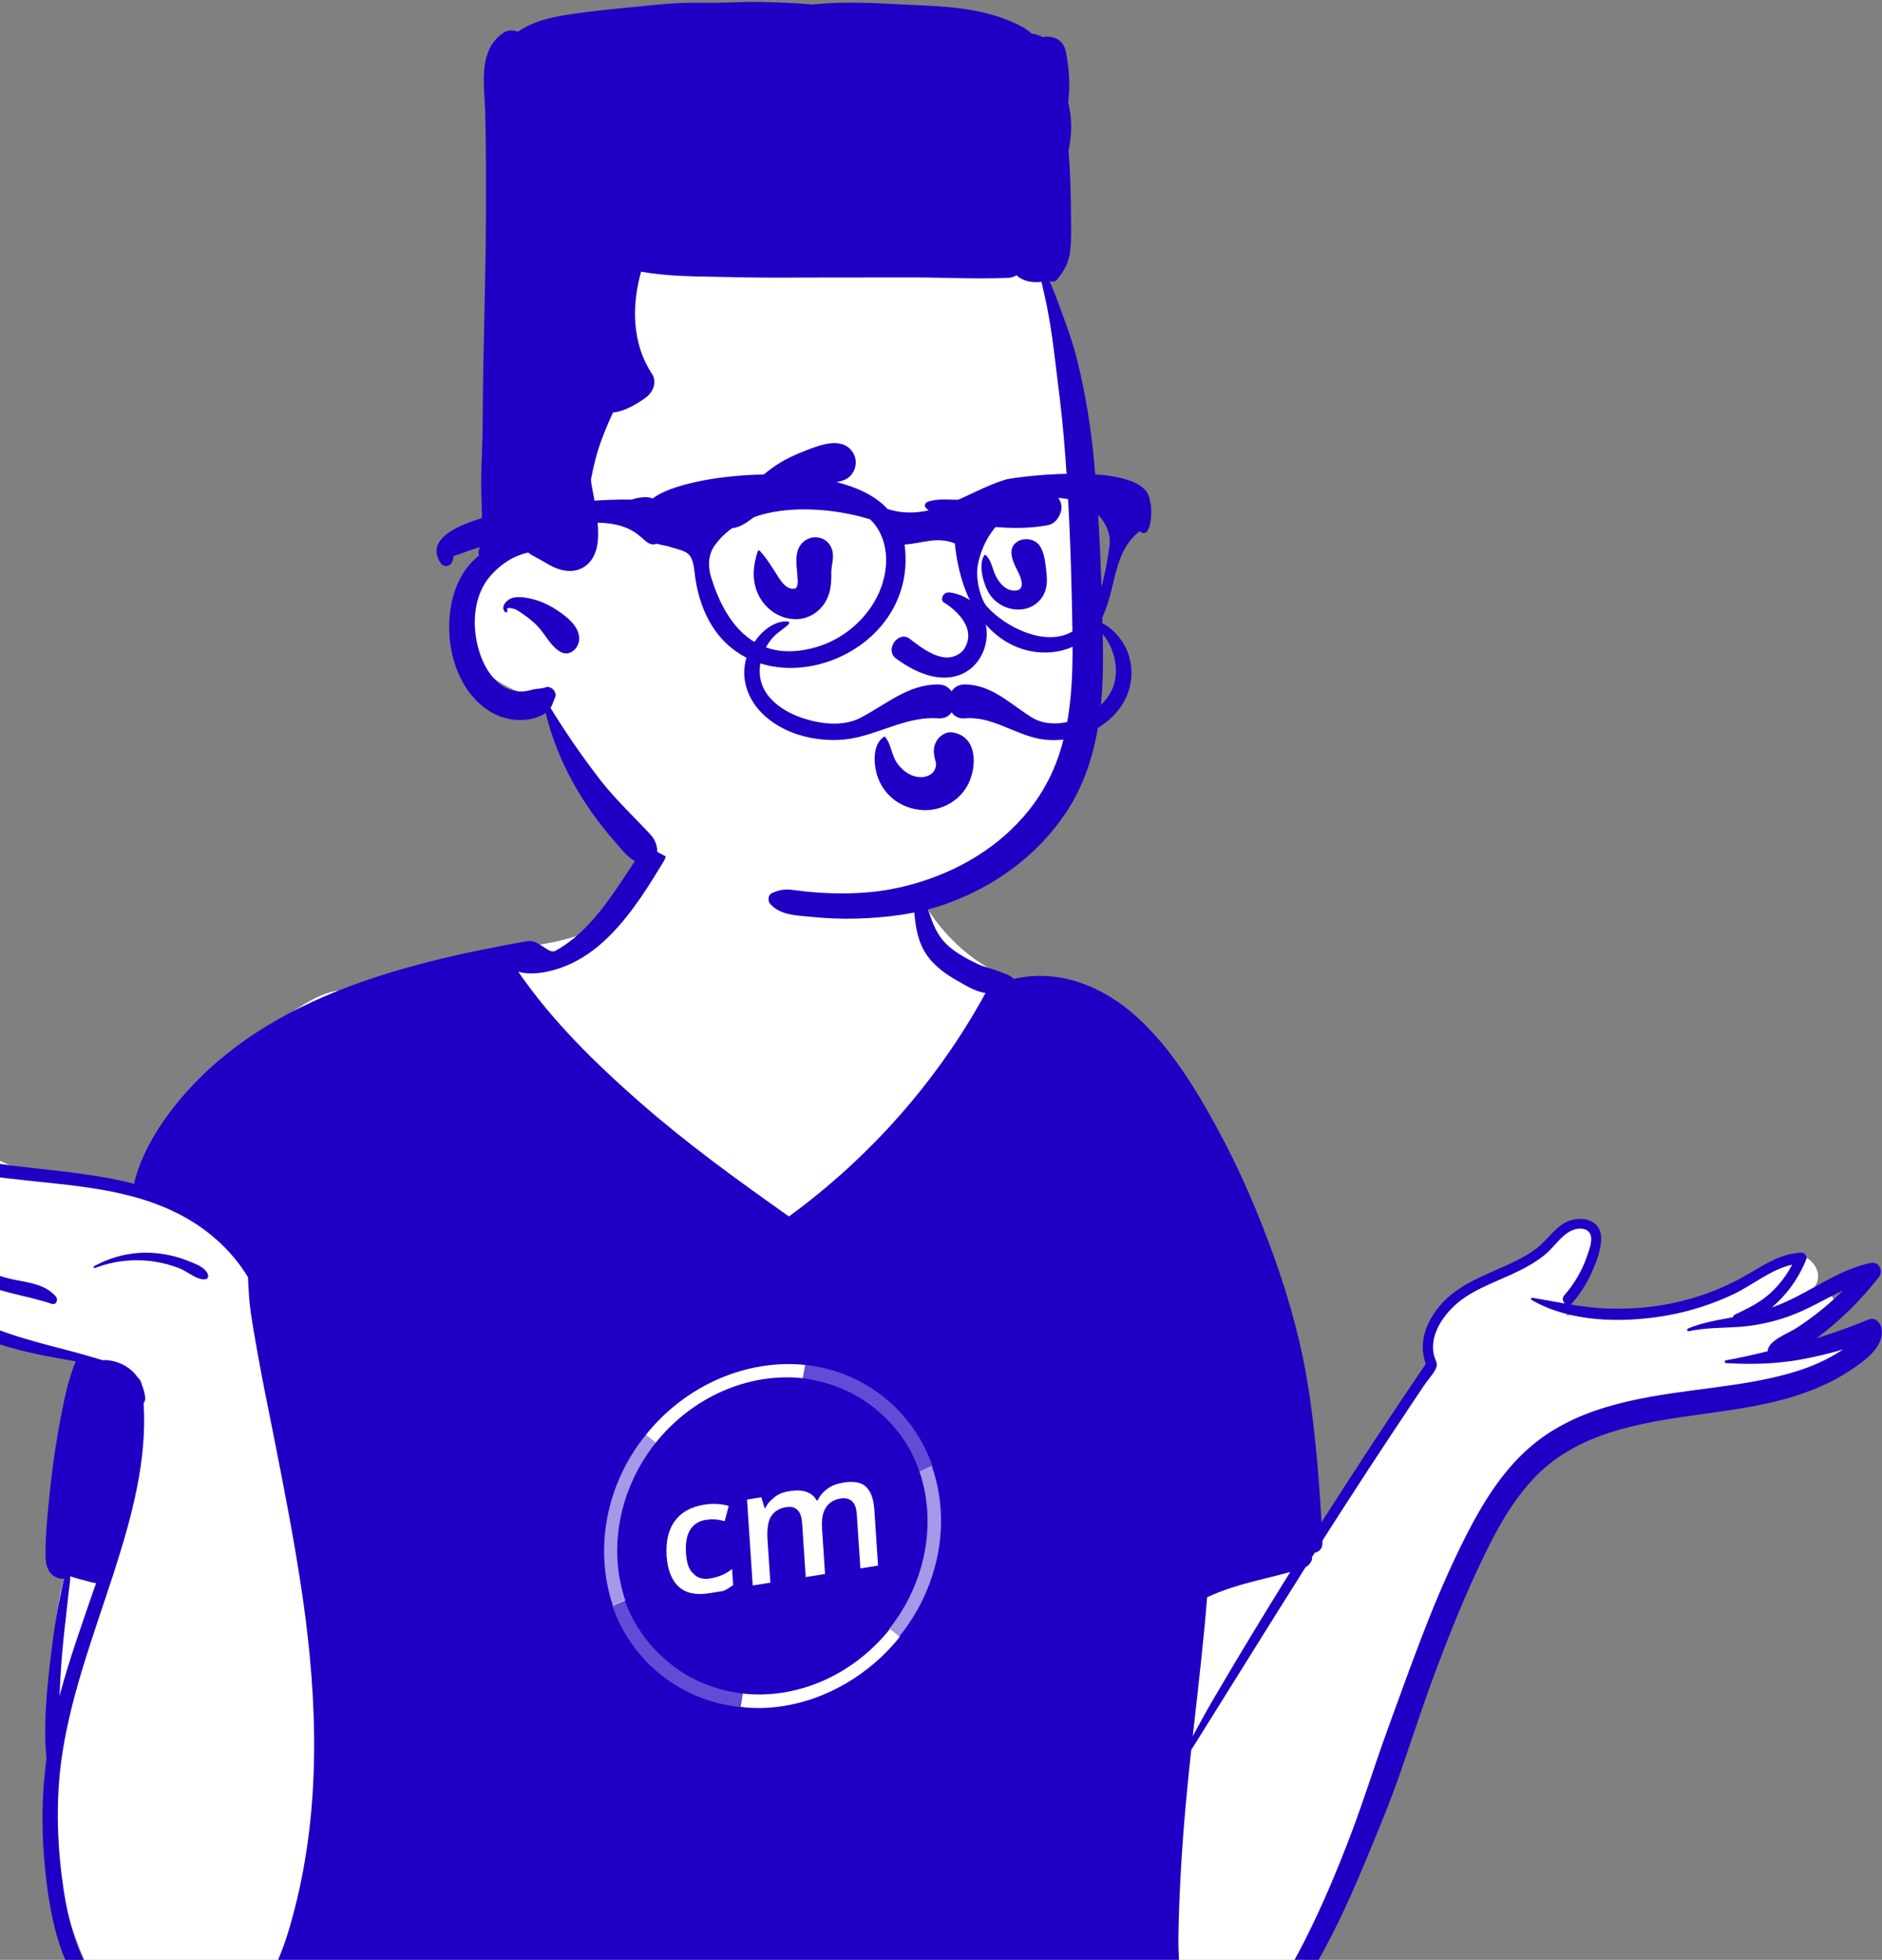 <svg width="221" height="230" viewBox="0 0 221 230" fill="none" xmlns="http://www.w3.org/2000/svg">
  <rect x="0" y="0" width="221" height="230" fill="#808080" stroke="none"/>
  <path fill-rule="evenodd" clip-rule="evenodd" d="M208.447 157.751C210.611 156.621 212.724 155.393 214.803 154.115C216.268 153.239 214.971 151.031 213.469 151.829C212.701 152.237 211.936 152.649 211.168 153.055C211.773 152.534 212.333 151.967 212.835 151.349L212.8 151.315C214.736 149.58 212.249 146.305 210.048 147.731C208.106 149.139 206.146 150.576 203.917 151.503C199.301 153.461 194.209 153.785 189.254 153.842C187.44 153.705 185.708 154.02 183.949 154.37C184.639 151.602 186.365 149.511 187.281 146.83C187.956 144.123 184.05 142.279 182.666 144.881C182.326 145.52 182.002 146.166 181.686 146.816C178.694 149.538 173.698 149.299 170.68 152.222C168.961 153.748 168.12 155.819 167.788 157.897C167.562 159.308 167.913 160.723 167.06 161.973C162.936 167.808 156.421 177.031 153.111 183.452C150.769 168.193 144.513 149.319 138.05 135.367C135.913 130.905 133.468 126.544 130.258 122.762C130.622 121.501 129.338 119.262 128.521 119.951C126.008 116.879 121.565 116.084 117.992 114.557C113.17 112.494 109.168 108.206 107.202 103.332C104.674 94.052 98.454 92.873 89.826 93.283C81.569 93.273 75.46 96.806 73.657 105.214C69.998 111.597 61.355 110.541 55.138 112.231C50.581 113.272 46.159 114.882 41.957 116.926C37.282 112.49 20.538 131.108 19.015 135.9C19.912 136.074 20.802 136.283 21.684 136.538C22.47 136.765 22.14 137.953 21.348 137.763C20.361 137.526 19.369 137.362 18.371 137.249C18.341 137.345 18.314 137.44 18.294 137.533C18.182 137.526 18.07 137.516 17.959 137.509C18.207 137.638 18.446 137.788 18.679 137.981C19.241 138.449 18.509 139.351 17.911 138.979C17.347 138.557 16.609 138.624 15.933 138.482C15.893 139.872 10.934 138.317 10.164 137.856C6.74 137.428 3.218 137.887 0.022 136.236C-4.23 135.34 -8.515 134.349 -12.72 133.208C-13.833 133.642 -14.879 135.196 -13.995 136.336C-13.498 136.854 -14.137 137.701 -14.763 137.333C-16.863 136.096 -18.488 134.166 -19.865 132.086C-20.513 131.432 -21.663 131.572 -22.534 131.301C-22.651 131.51 -22.719 131.743 -22.718 131.983C-26.412 132.591 -23.777 136.627 -21.92 137.885C-22.905 138.526 -22.943 139.783 -22.856 140.832C-23.065 141.206 -23.135 141.669 -22.953 142.088C-22.259 143.69 -20.756 145.038 -19.614 146.336C-18.353 147.768 -17.228 149.209 -15.693 150.371C-9.844 154.831 -2.785 157.325 4.457 158.301C7.028 158.696 10.727 159.3 12.319 161.475C11.929 164.057 11.211 166.533 10.561 169.05C9.651 172.391 9.713 175.889 9.7 179.296C9.573 179.194 9.329 179.215 9.293 179.41C9.081 180.822 8.924 182.266 8.066 183.452C7.314 185.659 6.813 188.012 6.532 190.33C5.405 201.319 5.136 212.632 7.676 223.45C8.656 227.464 10.251 231.278 12.422 234.79C13.07 235.837 14.111 236.144 15.046 235.939C18.175 237.565 22.116 238.086 25.489 237.673C36.986 234.417 32.98 242.257 49.1 239.856C76.925 236.31 105.046 243.279 132.812 239.188C133.496 244.472 142.448 242.956 145.558 240.722C154.882 233.788 159.512 211.834 164.191 200.696C167.408 191.918 172.794 176.371 179.847 170.48C181.962 168.825 184.519 167.954 187.077 167.251C196.624 164.79 206.207 162.462 215.772 160.07C217.394 159.67 217.103 156.903 215.368 157.08C213.066 157.316 210.756 157.529 208.447 157.751Z" fill="white"/>
  <path fill-rule="evenodd" clip-rule="evenodd" d="M-4.077 156.105C-4.723 156.025 -5.357 155.795 -5.987 155.613C-6.948 155.332 -7.89 155.004 -8.818 154.63C-10.732 153.863 -12.589 152.956 -14.33 151.846C-17.142 150.052 -19.626 147.753 -21.5 144.984L-21.629 144.791C-22.699 143.161 -24.672 139.541 -22.459 138.303C-23.885 137.111 -25.233 134.97 -25.157 133.317C-25.049 130.98 -22.185 131.012 -20.704 132.003C-19.734 132.652 -19.007 133.56 -18.278 134.455C-17.471 135.448 -16.609 136.395 -15.714 137.306C-15.476 137.546 -15.236 137.783 -14.992 138.015L-14.746 138.246C-14.784 138.155 -14.818 138.062 -14.847 137.967C-15.342 136.426 -14.752 134.421 -13.212 133.715C-12.27 133.283 -11.291 133.546 -10.377 133.913L-10.238 133.97C-9.008 134.48 -7.764 134.93 -6.483 135.291C-1.265 136.765 4.181 137.01 9.529 137.745C11.588 138.031 13.686 138.39 15.736 138.918C16.517 135.598 18.433 132.415 20.512 129.796C30.467 117.269 46.885 113.129 61.904 110.449C63.273 110.206 64.407 112.02 65.204 111.591C66.715 110.779 68.043 109.629 69.21 108.38C71.697 105.715 73.46 102.581 75.532 99.611C76.558 98.144 78.915 99.457 77.965 101.032L77.499 101.801C75.582 104.953 73.457 108.201 70.707 110.646C69.246 111.944 67.624 112.969 65.769 113.609C64.364 114.093 62.392 114.501 60.854 114.031L60.669 113.763C60.73 113.852 60.792 113.942 60.854 114.032C64.868 119.85 69.904 124.775 75.212 129.422C80.569 134.111 86.347 138.309 92.16 142.414L92.645 142.756C102.116 135.845 110.117 126.831 115.73 116.532C114.554 116.39 113.389 115.636 112.384 115.074C111.173 114.393 110.035 113.581 109.147 112.499C107.214 110.143 107.466 107.106 107.117 104.246C107.096 104.069 107.33 104.024 107.438 104.113C108.486 104.984 108.854 106.41 109.291 107.643C109.773 108.997 110.318 110.113 111.423 111.066C112.451 111.954 113.706 112.607 114.925 113.188C115.554 113.487 118.675 114.253 119.03 114.888C124.422 113.622 129.674 115.809 133.669 119.499C137.529 123.065 140.362 127.7 142.863 132.275C145.532 137.158 147.718 142.247 149.603 147.478C151.513 152.787 152.977 158.212 153.782 163.8C154.461 168.512 154.878 173.297 155.147 178.061L155.18 178.656C159.169 172.394 163.257 166.197 167.43 160.055C166.481 157.521 167.531 154.934 169.308 152.977C171.277 150.811 174 149.805 176.605 148.634L176.947 148.479C178.203 147.906 179.454 147.275 180.539 146.417C181.582 145.588 182.349 144.447 183.448 143.684C185.045 142.572 187.944 142.809 188.018 145.238C188.056 146.571 187.483 148.034 186.959 149.232C186.365 150.587 185.565 151.815 184.614 152.943C184.57 152.996 184.522 153.037 184.473 153.07L184.437 153.093C185.751 153.311 187.075 153.487 188.425 153.548C191.149 153.673 193.901 153.472 196.568 152.897C199.297 152.309 201.942 151.354 204.397 150.023C206.495 148.885 208.439 147.414 210.822 147.068C211.041 147.034 211.263 147.013 211.491 147C211.872 146.979 212.252 147.427 212.102 147.803C212.02 148.01 211.933 148.216 211.838 148.423C211.014 150.238 209.75 151.999 208.174 153.336L208.052 153.438C208.608 153.246 209.155 153.03 209.694 152.787C212.861 151.36 215.734 149.205 219.129 148.338C219.289 148.296 219.452 148.258 219.615 148.222C220.665 147.996 221.218 149.137 220.601 149.919C220.502 150.046 220.403 150.17 220.299 150.295C218.785 152.176 217.113 153.922 215.271 155.49C214.639 156.027 213.989 156.547 213.325 157.044C213.046 157.254 212.765 157.46 212.481 157.663L212.341 157.762C212.672 157.528 213 157.289 213.325 157.044C215.404 156.414 217.453 155.668 219.458 154.841C220.255 154.514 220.874 155.321 220.958 155.985C221.242 158.208 218.774 159.817 217.168 160.886C215.558 161.96 213.786 162.776 211.971 163.431C208.482 164.692 204.817 165.265 201.158 165.778L199.381 166.026C192.346 167.01 184.999 168.186 179.951 173.662C177.122 176.731 175.208 180.544 173.457 184.295C171.708 188.042 170.172 191.889 168.714 195.757C167.203 199.76 165.887 203.836 164.489 207.88C163.204 211.592 161.67 215.257 160.15 218.885L159.911 219.457C156.684 227.168 152.831 234.429 147.461 240.867C146.575 241.93 145.145 240.421 145.963 239.369C151.58 232.124 155.489 223.575 158.715 215.046C160.183 211.166 161.413 207.193 162.824 203.291L163.664 200.973C164.785 197.884 165.916 194.798 167.096 191.733C168.589 187.854 170.231 184.022 172.109 180.315L172.308 179.925C174.147 176.349 176.332 172.824 179.339 170.118C184.751 165.244 191.952 164.075 198.916 163.149L201.106 162.86C204.05 162.469 207.002 162.037 209.865 161.249C211.517 160.797 213.131 160.218 214.648 159.419C215.252 159.102 215.842 158.754 216.412 158.373C214.785 158.851 213.135 159.242 211.456 159.548C210.634 159.698 209.82 159.81 209.009 159.888C206.92 160.095 204.847 160.087 202.707 159.975C202.525 159.964 202.466 159.679 202.661 159.643C204.151 159.378 205.643 159.047 207.129 158.687L207.575 158.578C207.583 158.331 207.68 158.069 207.883 157.819C208.623 156.919 210.027 156.458 211.001 155.822C212.022 155.156 213.011 154.438 213.953 153.668C214.815 152.965 215.643 152.22 216.439 151.443L216.678 151.208C216.599 151.287 216.519 151.365 216.439 151.443C214.289 152.436 212.25 153.711 210.004 154.497C208.219 155.125 206.347 155.547 204.458 155.697L204.341 155.707L204.224 155.714C202.253 155.856 200.269 155.799 198.327 156.226C198.11 156.274 198.042 155.983 198.237 155.9C199.933 155.194 201.697 154.922 203.48 154.592C203.518 154.452 203.615 154.328 203.784 154.247L204.241 154.029C205.599 153.377 206.866 152.718 207.995 151.658C208.992 150.722 209.823 149.627 210.446 148.414C207.951 148.962 205.76 150.853 203.491 151.916C201.019 153.077 198.403 153.909 195.716 154.383L195.41 154.435C190.388 155.273 184.349 155.167 179.85 152.554C179.706 152.47 179.81 152.278 179.958 152.301C181.234 152.51 182.497 152.757 183.761 152.977C183.513 152.751 183.403 152.345 183.689 152.02C184.823 150.719 185.721 149.232 186.294 147.605L186.404 147.287C186.668 146.532 187.115 145.36 186.659 144.68C186.224 144.031 185.199 144.119 184.587 144.394C183.313 144.969 182.465 146.404 181.392 147.271C180.222 148.218 178.891 148.919 177.528 149.547L177.24 149.678C174.883 150.738 172.365 151.631 170.512 153.503C169.515 154.509 168.657 155.767 168.37 157.177C168.239 157.823 168.239 158.489 168.412 159.13C168.549 159.63 168.837 159.939 168.672 160.448C168.456 161.106 167.694 161.892 167.301 162.477C166.844 163.154 166.39 163.832 165.936 164.511C165.03 165.867 164.127 167.229 163.225 168.588C161.421 171.31 159.636 174.045 157.865 176.788C157.289 177.681 156.715 178.575 156.143 179.471L155.286 180.814L154.833 181.522L154.061 182.737C154.088 182.849 154.086 182.968 154.05 183.071C153.918 183.446 153.672 183.703 153.365 183.889L153.311 183.921C148.802 191.05 144.365 198.225 139.884 205.371C139.646 207.552 139.422 209.735 139.227 211.918C138.786 216.86 138.484 221.814 138.387 226.774C138.34 229.175 138.532 231.591 138.636 233.99C138.687 235.135 138.756 236.278 138.847 237.421L138.913 238.232C139.002 239.345 139.053 240.451 138.653 241.512C138.298 242.444 137.216 242.653 136.576 241.943C128.225 241.607 119.867 241.351 111.509 241.193C96.549 240.905 81.584 240.95 66.621 241.239C59.107 241.385 51.59 241.59 44.077 241.844C40.376 241.966 36.672 242.14 32.969 242.19C30.973 242.217 27.833 241.491 27.672 239.245L27.668 239.176C27.419 239.244 27.161 239.299 26.897 239.339C26.779 239.357 26.666 239.352 26.562 239.328L26.51 239.314C23.536 240.221 19.773 238.927 16.947 238.173L16.714 238.111C14.016 237.407 11.848 236.401 10.08 234.165C6.985 230.249 5.929 224.99 5.379 220.144C4.864 215.583 4.834 210.938 5.462 206.386C5.092 202.676 5.453 198.849 5.874 195.161C6.081 193.337 6.324 191.515 6.615 189.701C6.778 188.689 6.991 187.687 7.209 186.687C7.296 186.288 7.368 185.858 7.478 185.442L7.528 185.265C7.19 185.309 6.82 185.236 6.463 185.039C5.614 184.572 5.367 183.627 5.352 182.723C5.305 179.996 5.631 177.192 5.918 174.482C6.207 171.777 6.605 169.061 7.124 166.389L7.259 165.701C7.653 163.702 8.103 161.639 8.897 159.761C5.916 159.254 2.943 158.715 0.051 157.798C-1.36 157.348 -2.75 156.788 -4.077 156.105ZM151.513 184.479C151.466 184.49 151.422 184.502 151.377 184.515C150.186 184.849 148.982 185.132 147.782 185.436C145.707 185.958 143.679 186.542 141.75 187.449C141.346 192.551 140.747 197.636 140.177 202.724L140.064 203.742C140.939 202.118 141.834 200.508 142.77 198.917C145.62 194.066 148.536 189.253 151.513 184.479ZM8.255 184.984C8.261 185.591 8.134 186.221 8.067 186.804C7.957 187.751 7.868 188.702 7.756 189.649C7.528 191.551 7.333 193.455 7.192 195.366C7.101 196.585 7.042 197.809 6.989 199.033C8.187 194.554 9.774 190.173 11.282 185.785C11.03 185.758 10.772 185.697 10.506 185.626L10.059 185.506C9.795 185.438 8.939 185.227 8.255 184.984ZM155.286 180.814L155.294 181.015C155.326 181.727 154.899 182.129 154.382 182.232C154.682 181.759 154.984 181.285 155.286 180.814ZM18.216 147.057C19.477 147.169 20.713 147.438 21.892 147.903L22.006 147.947C22.877 148.284 24.152 148.707 24.438 149.638C24.518 149.902 24.302 150.12 24.055 150.141C23.109 150.217 21.993 149.202 21.116 148.86C20.14 148.48 19.118 148.196 18.083 148.046C15.757 147.706 13.331 147.964 11.142 148.812C11.014 148.862 10.933 148.657 11.05 148.596C13.255 147.395 15.708 146.835 18.216 147.057ZM-8.511 153.102C-8.657 152.973 -8.803 152.838 -8.947 152.703C-10.079 151.631 -11.082 150.38 -11.825 149.005L-12.021 148.633C-12.625 147.461 -13.368 145.792 -11.947 144.948C-11.097 144.443 -10.075 144.57 -9.128 144.876C-9.067 144.895 -9.006 144.916 -8.945 144.937C-8.522 145.086 -8.114 145.263 -7.751 145.432C-6.173 146.157 -4.78 147.212 -3.323 148.142C-1.743 149.15 -0.184 149.794 1.639 150.172L1.811 150.206C3.522 150.545 5.377 150.762 6.571 152.17C6.871 152.525 6.596 153.191 6.079 153.015C2.779 151.902 -0.714 151.656 -3.743 149.828C-4.998 149.071 -6.185 148.203 -7.468 147.486C-8.148 147.106 -8.85 146.773 -9.599 146.544L-10.008 146.424C-10.247 146.354 -10.533 146.285 -10.726 146.354C-11.091 146.48 -10.975 146.676 -10.861 147.018L-10.85 147.053C-9.961 149.805 -7.426 152.108 -5.076 153.632C-4.537 153.983 -3.986 154.305 -3.424 154.603C0.38 156.631 4.636 157.575 8.817 158.696C8.817 158.696 11.234 159.371 12.034 159.624C12.926 159.55 13.942 159.865 14.614 160.241C15.267 160.607 15.793 161.097 16.19 161.674C16.19 161.674 16.573 161.993 16.642 162.488C16.843 162.947 16.978 163.441 17.046 163.957C17.084 164.259 17.008 164.491 16.864 164.656C17.296 171.291 15.505 177.889 13.485 184.194L13.285 184.816L13.156 185.21C10.978 191.895 8.479 198.532 7.363 205.502C6.618 210.158 6.641 214.977 7.188 219.654L7.227 219.976C7.766 224.399 8.803 229.359 11.614 232.918C13.048 234.735 14.746 235.542 16.918 236.127L17.037 236.158C19.002 236.676 21.03 237.41 23.056 237.632C24.937 237.836 26.513 237.137 28.205 236.482L28.207 236.48C31.771 233.324 33.389 228.729 34.585 224.092C37.684 212.092 37.3 199.635 35.542 187.459C34.625 181.097 33.379 174.791 32.136 168.486C31.515 165.335 30.846 162.19 30.29 159.028L29.96 157.167C29.778 156.134 29.602 155.099 29.451 154.059C29.248 152.662 29.187 151.289 29.117 149.883C27.41 147.053 24.932 144.722 22.061 143.05C20.006 141.852 17.829 141.021 15.584 140.419C9.163 138.688 2.164 138.81 -4.297 137.479C-6.467 137.032 -8.527 136.369 -10.586 135.574L-10.867 135.465C-11.811 135.097 -12.775 134.892 -13.244 136.006C-13.578 136.798 -13.379 137.623 -12.878 138.288C-11.651 139.92 -9.183 140.677 -7.326 141.264C-6.209 141.619 -5.068 141.9 -3.914 142.11C-2.761 142.319 -1.603 142.372 -0.496 142.78C-0.069 142.936 0.015 143.614 -0.496 143.735C-1.899 144.062 -3.31 143.781 -4.704 143.509C-6.236 143.206 -7.745 142.777 -9.211 142.234C-9.481 142.135 -9.761 142.029 -10.046 141.918L-10.261 141.833C-10.039 141.993 -9.817 142.152 -9.593 142.311C-9.534 142.353 -9.57 142.465 -9.648 142.437C-13.095 141.15 -16.232 138.829 -18.662 136.082L-18.783 135.945C-19.639 134.964 -21.589 131.996 -23.233 132.823C-24.776 133.598 -22.145 136.586 -21.145 137.807L-21.029 137.95C-19.892 137.98 -18.792 138.688 -17.87 139.258C-16.271 140.25 -14.6 141.104 -12.897 141.902C-9.513 143.494 -5.919 144.616 -2.571 146.288C-2.526 146.311 -2.56 146.368 -2.602 146.362C-4.734 146.022 -6.842 145.478 -8.902 144.804L-8.994 144.776L-9.086 144.745C-10.373 144.322 -11.642 143.845 -12.891 143.335C-14.279 142.769 -15.635 142.133 -16.951 141.412C-18.143 140.761 -19.465 139.588 -20.847 139.415C-20.995 139.396 -21.126 139.394 -21.24 139.404C-22.827 139.537 -21.515 142.167 -21.071 142.953C-20.346 144.244 -19.472 145.436 -18.468 146.525C-16.434 148.735 -13.968 150.487 -11.3 151.851C-10.389 152.316 -9.458 152.726 -8.511 153.102Z" fill="#1F00C5"/>
  <path fill-rule="evenodd" clip-rule="evenodd" d="M92.26 16.76C104.256 16.76 121.814 24.773 123.135 32.483C124.691 41.569 128.147 75.735 126.265 86.915C124.384 98.096 117.047 106.356 100.822 106.356C84.597 106.356 72.487 97.505 69.707 94.466C66.925 91.426 63.556 81.969 63.556 81.969C63.556 81.969 54.673 80.462 54.632 73.378C54.591 66.294 59.094 64.105 59.094 64.105C59.094 64.105 56.664 34.716 61.773 27.438C66.882 20.159 80.264 16.76 92.26 16.76Z" fill="white"/>
  <path fill-rule="evenodd" clip-rule="evenodd" d="M128.479 54.185C129.135 61.327 129.382 68.53 129.509 75.699C129.631 82.491 129.035 89.576 125.165 95.384C121.783 100.465 116.632 104.153 110.896 106.144C107.632 107.279 104.017 107.699 100.57 107.803C98.79 107.856 97.004 107.779 95.234 107.596C95.01 107.572 94.787 107.552 94.562 107.532C93.064 107.399 91.576 107.266 90.484 106.133C90.139 105.776 90.144 105.042 90.653 104.81C91.623 104.368 92.279 104.322 93.343 104.468C94.224 104.588 95.106 104.683 95.993 104.744C97.895 104.878 99.809 104.882 101.71 104.736C105.205 104.468 108.779 103.48 111.952 101.984C116.928 99.634 121.202 95.783 123.509 90.73C126.154 84.944 126.021 78.253 125.897 72.023L125.892 71.767C125.755 64.856 125.499 57.966 124.899 51.078C124.672 48.472 124.348 45.881 124.024 43.288C123.932 42.559 123.841 41.829 123.752 41.098C123.538 39.331 123.258 37.573 122.913 35.827C122.81 35.3 122.688 34.777 122.566 34.255C122.475 33.862 122.384 33.469 122.301 33.075C122.16 33.098 122.015 33.111 121.867 33.117C120.984 33.147 120.019 32.932 119.364 32.304C119.112 32.475 118.794 32.583 118.41 32.602C116.061 32.718 113.688 32.666 111.321 32.615C110.028 32.587 108.736 32.558 107.451 32.558C103.8 32.556 100.147 32.558 96.495 32.568C95.938 32.57 95.38 32.572 94.823 32.574C91.73 32.586 88.63 32.598 85.54 32.515C84.885 32.498 84.227 32.486 83.566 32.475C80.797 32.427 77.99 32.379 75.285 31.877C74.159 35.88 74.2 40.278 76.546 43.854C77.21 44.862 76.671 46.05 75.808 46.68C74.924 47.323 73.337 48.308 71.978 48.41C71.925 48.528 71.871 48.646 71.819 48.764C71.74 48.941 71.659 49.117 71.582 49.293C70.934 50.771 70.35 52.258 69.942 53.823C69.731 54.629 69.549 55.449 69.397 56.274C69.409 56.418 69.422 56.562 69.438 56.706C69.438 56.721 69.439 56.736 69.442 56.753C69.451 56.812 69.46 56.88 69.468 56.918C69.487 57.019 69.505 57.121 69.525 57.222C69.582 57.535 69.641 57.847 69.704 58.158C69.9 59.162 70.052 60.175 70.16 61.191C70.356 63.051 70.338 65.469 68.525 66.57C67.555 67.16 66.394 67.099 65.368 66.703C64.797 66.483 64.296 66.186 63.781 65.88C63.675 65.817 63.569 65.754 63.461 65.691C63.294 65.594 63.124 65.504 62.955 65.415C62.742 65.302 62.529 65.191 62.324 65.063C62.223 65 62.126 64.924 62.035 64.844C61.348 64.989 60.678 65.262 60.302 65.448C59.294 65.949 58.41 66.674 57.657 67.507C56.058 69.28 55.578 71.778 55.802 74.097C56.011 76.254 56.859 78.733 58.563 80.169C59.305 80.794 60.231 81.16 61.209 81.149C61.69 81.145 62.134 81.044 62.599 80.921C62.797 80.869 63.016 80.846 63.233 80.823C63.52 80.793 63.806 80.763 64.046 80.667C64.674 80.416 65.447 81.183 65.192 81.813C65.135 81.953 65.085 82.088 65.037 82.219C64.922 82.53 64.817 82.814 64.647 83.075C66.397 85.932 68.314 88.701 70.353 91.358C71.644 93.04 73.099 94.535 74.558 96.036C75.174 96.669 75.791 97.303 76.398 97.954C77.302 98.922 77.677 100.828 76.043 101.242C74.608 101.61 73.492 100.292 72.606 99.247C72.487 99.107 72.373 98.971 72.263 98.846C68.385 94.435 65.456 89.371 64.084 83.654C63.465 84.093 62.755 84.332 62.007 84.436C60.518 84.641 59.012 84.347 57.706 83.593C52.762 80.737 51.566 73.021 53.882 68.185C54.44 67.021 55.265 65.981 56.27 65.174C56.191 65.023 56.16 64.845 56.211 64.654C56.3 64.32 56.398 63.99 56.502 63.661C56.389 63.611 56.306 63.508 56.322 63.354C56.401 62.549 56.478 61.744 56.555 60.94L56.597 60.5C56.587 60.064 56.574 59.628 56.561 59.192C56.531 58.191 56.5 57.189 56.512 56.182C56.524 55.111 56.56 54.04 56.597 52.969C56.639 51.737 56.681 50.506 56.685 49.273C56.699 45.282 56.787 41.293 56.874 37.304C56.963 33.262 57.052 29.22 57.064 25.175C57.076 21.246 57.085 17.311 56.981 13.384C56.98 13.356 56.979 13.329 56.979 13.302C56.978 13.277 56.978 13.252 56.977 13.227C56.964 12.746 56.934 12.239 56.902 11.718C56.729 8.846 56.531 5.567 59.132 3.845C59.637 3.512 60.267 3.507 60.816 3.723C62.396 2.622 64.377 2.091 66.272 1.785C69.067 1.334 71.879 1.063 74.692 0.792C75.516 0.713 76.338 0.634 77.162 0.55C79.058 0.358 81.055 0.284 82.965 0.327C83.959 0.348 84.959 0.312 85.96 0.277C86.906 0.243 87.853 0.209 88.796 0.223C91.001 0.259 93.225 0.341 95.439 0.523C95.49 0.518 95.541 0.513 95.594 0.508C95.647 0.504 95.7 0.499 95.751 0.494C99.105 0.172 102.454 0.342 105.806 0.512C106.617 0.553 107.429 0.595 108.241 0.629C112.208 0.796 116.397 1.206 119.96 3.106C120.418 3.35 120.806 3.627 121.137 3.936C121.601 4.001 122.044 4.133 122.441 4.354C123.589 4.122 124.868 4.636 125.14 5.968C125.535 7.918 125.685 9.886 125.448 11.864C125.445 11.889 125.442 11.915 125.439 11.941C125.438 11.964 125.434 11.987 125.431 12.01C125.91 13.845 125.879 15.85 125.48 17.66C125.648 19.947 125.744 22.241 125.757 24.531C125.759 24.878 125.764 25.226 125.769 25.574C125.787 26.819 125.805 28.074 125.69 29.308C125.56 30.696 124.99 31.795 124.09 32.849C123.921 33.048 123.634 33.081 123.396 33.033C123.335 33.02 123.282 33.004 123.232 32.983C123.676 33.935 124.043 34.933 124.403 35.91C124.482 36.127 124.562 36.343 124.641 36.556C125.339 38.429 126.015 40.333 126.494 42.273C127.466 46.185 128.106 50.172 128.479 54.185ZM61.154 71.889C60.954 71.751 60.751 71.611 60.532 71.508C60.505 71.495 59.347 71.119 59.571 71.615C59.647 71.78 59.449 71.964 59.307 71.818C58.906 71.41 59.13 70.92 59.512 70.556C60.203 69.899 61.234 70.051 62.081 70.208C63.26 70.425 64.406 70.941 65.398 71.603C66.468 72.315 67.787 73.302 67.999 74.652C68.191 75.893 66.957 77.26 65.688 76.43C65.001 75.98 64.519 75.31 64.037 74.638C63.693 74.16 63.347 73.679 62.926 73.277C62.429 72.803 61.893 72.387 61.325 72.006C61.268 71.968 61.211 71.929 61.154 71.889Z" fill="#1F00C5"/>
  <path fill-rule="evenodd" clip-rule="evenodd" d="M109.986 86.948C110.31 86.385 111.056 85.862 111.739 85.942C114.798 86.301 114.793 90.011 113.612 92.177C112.564 94.098 110.397 95.225 108.228 95.06C105.949 94.887 104.007 93.547 103.152 91.414C102.587 90.003 102.326 87.399 103.83 86.451C103.857 86.433 103.903 86.438 103.926 86.463C104.646 87.302 104.675 88.562 105.306 89.496C105.893 90.364 106.805 91.082 107.873 91.192C108.67 91.275 109.478 90.987 109.79 90.271C109.958 89.883 109.939 89.673 109.876 89.406L109.818 89.174C109.618 88.362 109.528 87.744 109.986 86.948ZM110.804 70.677C112.399 71.648 114.83 73.91 113.114 76.315C111.093 78.435 108.185 76.004 106.752 74.904C105.423 74.052 103.929 76.244 105.162 77.239C115.519 84.91 119.723 70.931 111.611 69.537C110.717 69.383 110.386 70.377 110.804 70.677ZM93.957 64.025C94.936 62.555 97.171 62.772 97.71 64.516C98.002 65.461 97.6 66.31 97.621 67.253C97.638 68.05 97.585 68.938 97.341 69.71C96.784 71.47 95.203 72.714 93.331 72.662C91.465 72.611 89.82 71.429 89.04 69.765C88.255 68.095 88.421 66.366 88.993 64.668C89.022 64.586 89.129 64.547 89.192 64.616C89.87 65.335 90.365 66.095 90.877 66.9L91.403 67.726C91.805 68.348 92.388 69.142 93.138 69.092L93.249 69.081C93.459 69.063 93.427 69.105 93.587 68.821C93.662 68.689 93.647 68.445 93.683 68.29L93.697 68.237L93.689 68.209C93.674 68.134 93.657 67.992 93.644 67.747L93.642 67.692C93.588 66.543 93.263 65.067 93.957 64.025ZM118.779 65.004C118.603 63.124 121.245 62.706 122.123 64.097C122.581 64.823 122.715 65.734 122.816 66.597L122.863 67.007C122.967 67.893 123.008 68.816 122.624 69.643C122.018 70.945 120.7 71.634 119.279 71.525C117.921 71.42 116.683 70.633 116.03 69.438C115.448 68.372 114.869 66.289 115.576 65.177C115.619 65.11 115.704 65.101 115.763 65.153C116.431 65.746 116.539 66.828 116.937 67.601C117.346 68.398 117.968 69.175 118.909 69.296C119.81 69.412 120.154 68.92 119.924 68.061C119.628 66.952 118.89 66.197 118.779 65.004ZM94.671 52.849L95.103 52.684C96.582 52.125 98.615 51.478 99.819 52.682C100.56 53.425 100.702 54.518 100.172 55.424C99.531 56.522 98.379 56.549 97.266 56.711C96.001 56.895 94.716 57.244 93.537 57.742C92.212 58.304 90.981 59.004 89.775 59.786C88.627 60.529 87.486 61.743 86.114 61.972C86.058 61.981 85.993 61.957 85.98 61.895C85.668 60.553 86.534 59.233 87.306 58.186C88.242 56.918 89.374 55.877 90.641 54.945C91.862 54.044 93.26 53.393 94.671 52.849ZM121.558 57.621L121.69 57.598C122.587 57.449 123.401 57.483 124.077 58.194C124.594 58.737 124.793 59.44 124.546 60.157C124.319 60.819 123.811 61.491 123.074 61.63C120.586 62.098 117.829 62.021 115.328 61.666C114.184 61.504 113.03 61.305 111.915 60.992L111.402 60.843C110.472 60.577 109.407 60.3 108.731 59.615C108.488 59.369 108.628 59.017 108.919 58.903C110.098 58.441 111.714 58.687 112.972 58.651C114.435 58.609 115.9 58.499 117.356 58.348C118.778 58.2 120.155 57.879 121.558 57.621Z" fill="#1F00C5"/>
  <path fill-rule="evenodd" clip-rule="evenodd" d="M131.604 75.039C130.903 74.099 129.645 72.865 128.372 72.931C128.209 72.94 128.148 73.116 128.246 73.235C128.662 73.744 129.231 74.106 129.648 74.625C130.142 75.24 130.498 75.981 130.73 76.731C131.067 77.82 131.16 79.052 130.86 80.16C130.331 82.112 128.658 83.543 126.833 84.273C125.027 84.997 122.853 85.244 121.145 84.184C118.624 82.62 116.485 80.365 113.316 80.32C112.574 80.31 112.052 80.649 111.741 81.134C111.428 80.667 110.912 80.336 110.189 80.328C106.636 80.288 103.985 82.734 101.003 84.26C98.987 85.291 96.38 84.971 94.302 84.289C92.34 83.647 90.21 82.357 89.472 80.321C89.062 79.196 89.154 77.882 89.573 76.774C89.85 76.045 90.275 75.34 90.802 74.767C91.347 74.173 92.065 73.799 92.625 73.236C92.739 73.12 92.649 72.941 92.498 72.931C90.122 72.77 87.978 75.608 87.529 77.667C87.088 79.695 87.746 81.717 89.079 83.264C91.79 86.41 96.811 87.447 100.717 86.523C103.88 85.775 106.883 84.052 110.189 84.299C110.914 84.354 111.434 84.052 111.748 83.593C112.062 84.065 112.586 84.373 113.316 84.303C116.397 84.004 119.147 86.187 122.138 86.72C124.519 87.144 127.091 86.572 129.131 85.289C131.264 83.947 132.765 81.795 132.864 79.23C132.921 77.754 132.488 76.227 131.604 75.039Z" fill="#1F00C5"/>
  <path fill-rule="evenodd" clip-rule="evenodd" d="M125.628 74.276C122.458 75.804 118.034 73.55 115.902 71.19C115.126 70.331 114.527 67.872 114.826 66.313C115.634 62.09 118.672 59.555 121.88 58.69C126.326 57.49 130.8 60.53 130.278 64.117C129.784 67.517 129.034 72.449 125.628 74.276ZM104.047 66.164C103.793 70.766 100.099 74.794 95.683 75.988C88.569 77.974 85.053 72.971 83.46 67.581C83.302 67.046 82.93 65.411 83.928 64.009C87.854 58.494 97.406 59.434 102.177 60.948C103.574 62.284 104.145 64.212 104.047 66.164ZM129.073 58.226C129.071 58.229 129.069 58.231 129.067 58.234C129.05 58.224 129.034 58.214 129.018 58.204C129.036 58.212 129.055 58.218 129.073 58.226ZM135.026 58.758C134.612 54.072 119.916 55.867 118.198 56.251C113.508 57.63 109.458 61.384 104.215 59.734C98.783 53.676 80.49 55.413 76.655 58.499C75.929 58.214 75.046 58.367 74.111 58.636C69.308 58.462 47.382 60.119 51.867 66.251C52.548 66.724 53.228 66.243 53.246 65.27C76.626 56.827 74.359 64.735 77.132 63.812C77.555 63.934 77.997 64.011 78.384 64.092C80.53 64.783 81.258 64.569 81.541 66.979C83.483 85.589 108.255 79.166 106.224 63.901C108.235 63.791 109.995 62.92 112.122 63.77C113.599 78.15 125.166 78.73 128.647 73.745C131.272 70.286 130.231 65.064 133.84 62.342C135.264 63.535 135.356 59.51 135.026 58.758Z" fill="#1F00C5"/>
  <path fill-rule="evenodd" clip-rule="evenodd" d="M83.26 186.976C81.779 187.211 80.567 186.999 79.717 186.226C78.868 185.453 78.387 184.219 78.281 182.622C78.169 180.926 78.478 179.566 79.208 178.543C79.939 177.52 81.091 176.833 82.672 176.583C83.758 176.411 84.66 176.47 85.576 176.728L85.095 178.518C84.18 178.26 83.482 178.27 82.889 178.364C81.21 178.629 80.401 179.968 80.553 182.263C80.625 183.36 80.882 184.227 81.409 184.648C81.844 185.184 82.555 185.374 83.345 185.248C84.333 185.092 85.209 184.752 85.966 184.128L86.091 186.023C85.71 186.286 85.328 186.548 84.939 186.71L83.26 186.976Z" fill="white"/>
  <path fill-rule="evenodd" clip-rule="evenodd" d="M96.686 184.749L94.612 185.077L94.202 178.891C94.15 178.093 94.018 177.609 93.695 177.257C93.372 176.904 92.964 176.768 92.272 176.878C91.482 177.003 90.91 177.396 90.547 177.957C90.186 178.519 90.047 179.447 90.133 180.745L90.464 185.734L88.39 186.063L87.722 175.984L89.401 175.718L89.783 176.968L89.882 176.953C90.145 176.407 90.521 176.045 90.995 175.668C91.469 175.291 92.055 175.096 92.746 174.987C94.228 174.752 95.347 175.079 95.914 176.099L96.013 176.084C96.276 175.538 96.644 175.075 97.217 174.683C97.691 174.305 98.376 174.095 99.067 173.985C100.253 173.798 101.161 173.957 101.695 174.478C102.228 174.997 102.584 175.849 102.67 177.145L103.106 183.732L101.032 184.061L100.622 177.874C100.569 177.076 100.438 176.593 100.115 176.24C99.792 175.887 99.285 175.767 98.692 175.861C97.902 175.986 97.329 176.379 96.968 176.941C96.606 177.502 96.461 178.332 96.534 179.428L96.884 184.718L96.686 184.749Z" fill="white"/>
  <path fill-rule="evenodd" clip-rule="evenodd" d="M86.839 200.323C83.422 199.958 80.241 198.646 77.606 196.542C74.972 194.439 72.989 191.627 71.876 188.375L73.331 187.742C74.431 190.795 76.295 193.322 78.719 195.257C81.143 197.192 84.014 198.352 87.234 198.748L86.839 200.323Z" fill="white" fill-opacity="0.3"/>
  <path fill-rule="evenodd" clip-rule="evenodd" d="M71.981 188.46C69.747 181.857 71.134 174.176 75.841 168.389L77 169.314C72.761 174.623 71.334 181.706 73.436 187.826L71.981 188.46Z" fill="white" fill-opacity="0.6"/>
  <path fill-rule="evenodd" clip-rule="evenodd" d="M77.001 169.314L75.841 168.389C80.449 162.617 87.626 159.464 94.56 160.181L94.264 161.74C87.831 161.045 81.24 164.004 77.001 169.314Z" fill="white"/>
  <path fill-rule="evenodd" clip-rule="evenodd" d="M107.963 172.678C106.968 169.709 105.104 167.182 102.68 165.247C100.257 163.312 97.385 162.152 94.264 161.74L94.56 160.181C97.978 160.546 101.158 161.858 103.793 163.962C106.427 166.065 108.41 168.877 109.524 172.128L107.963 172.678Z" fill="white" fill-opacity="0.3"/>
  <path fill-rule="evenodd" clip-rule="evenodd" d="M105.558 192.115L104.399 191.189C108.638 185.881 110.065 178.798 107.963 172.679L109.418 172.044C111.751 178.632 110.265 186.328 105.558 192.115Z" fill="white" fill-opacity="0.6"/>
  <path fill-rule="evenodd" clip-rule="evenodd" d="M92.022 200.208C90.343 200.474 88.65 200.541 86.938 200.308L87.234 198.748C93.569 199.459 100.166 196.599 104.498 191.174L105.657 192.1C102.155 196.486 97.158 199.395 92.022 200.208Z" fill="white"/>
</svg>
